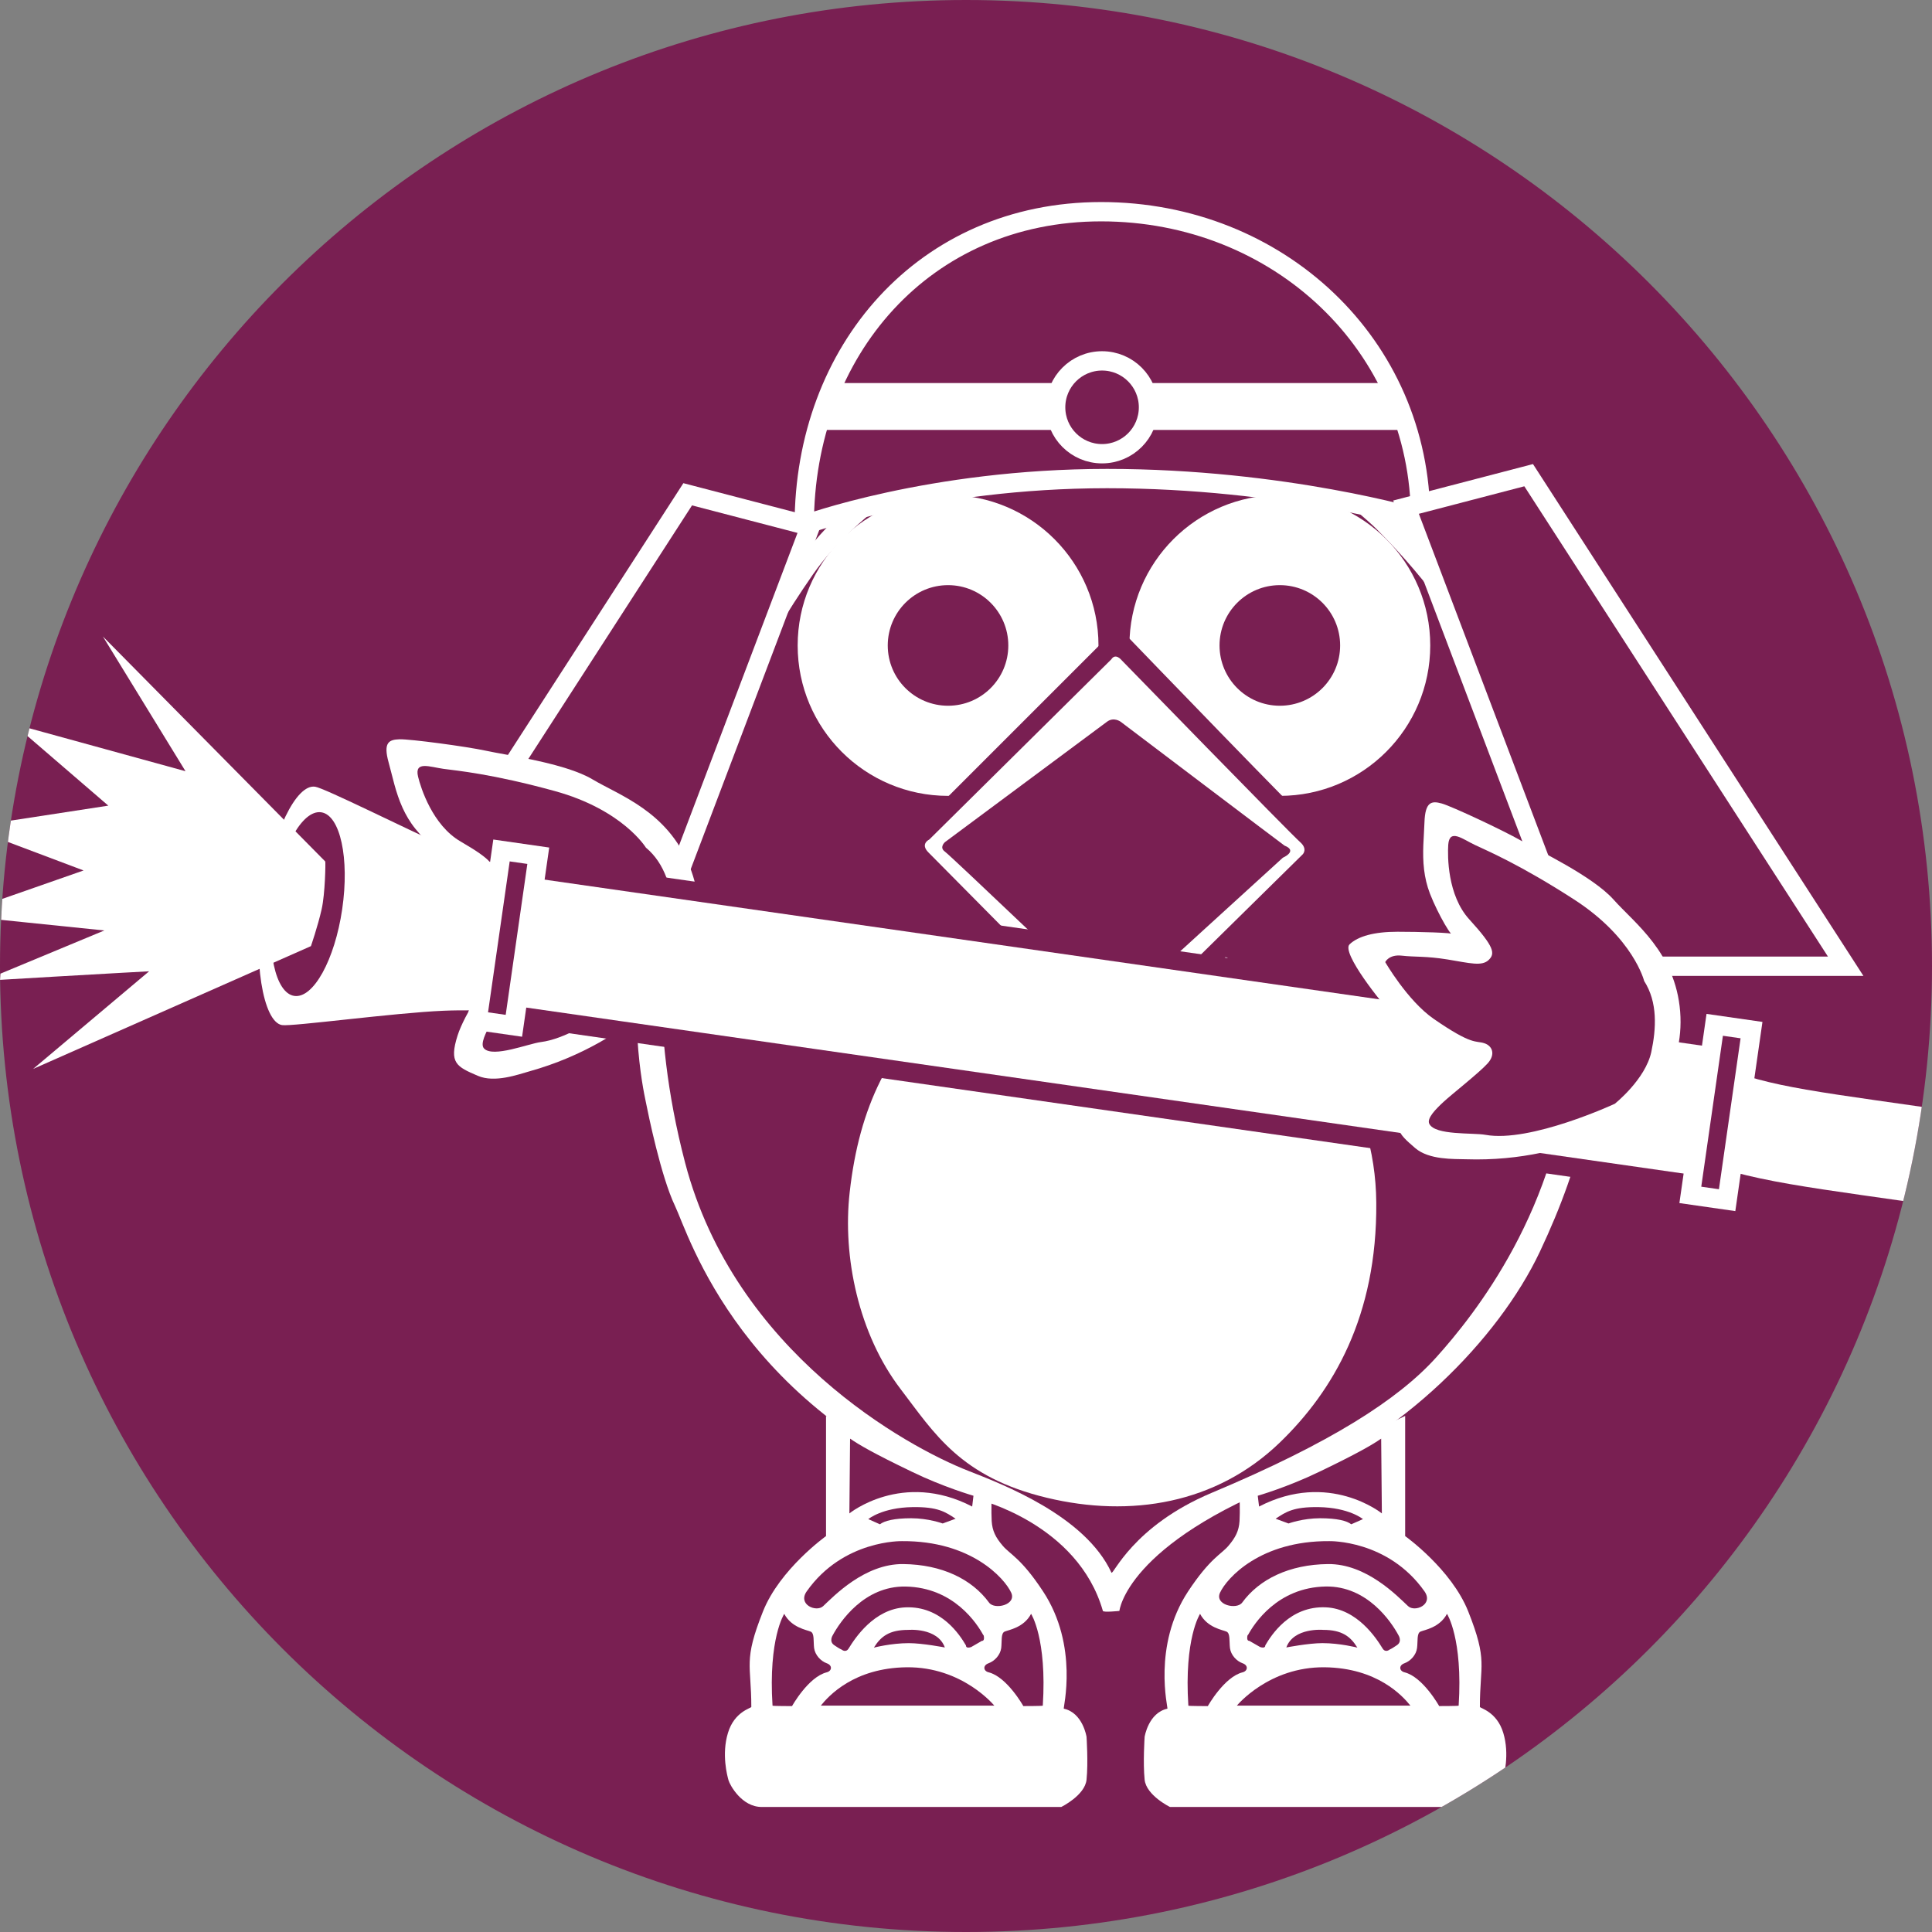 <?xml version="1.0" encoding="utf-8"?>
<!-- Generator: Adobe Illustrator 13.0.0, SVG Export Plug-In . SVG Version: 6.00 Build 14948)  -->
<!DOCTYPE svg PUBLIC "-//W3C//DTD SVG 1.1//EN" "http://www.w3.org/Graphics/SVG/1.1/DTD/svg11.dtd">
<svg version="1.1" id="レイヤー_1" xmlns="http://www.w3.org/2000/svg" xmlns:xlink="http://www.w3.org/1999/xlink" x="0px"
	 y="0px" width="100px" height="100px" viewBox="0 0 100 100" enable-background="new 0 0 100 100" xml:space="preserve">
<rect x="0" y="0" width="100" height="100" fill="#808080" stroke="none"/>
<g>
	<defs>
		<path id="SVGID_1_" d="M0.061,47.521C1.353,21.059,23.217,0,50,0c27.614,0,50,22.386,50,50s-22.386,50-50,50S0,77.614,0,50
			C0,49.169,0.021,48.342,0.061,47.521z"/>
	</defs>
	<use xlink:href="#SVGID_1_"  overflow="visible" fill="#791F52"/>
	<clipPath id="SVGID_2_">
		<use xlink:href="#SVGID_1_"  overflow="visible"/>
	</clipPath>
	<g clip-path="url(#SVGID_2_)">
		<path fill="#FFFFFF" d="M50.58,77.593c0.062,0.022,5.209,1.271,6.505,5.788c0.026,0.088,0.855,0,0.855,0s0.348-3.468,8.877-6.775
			c5.641-2.184,10.721-7.229,12.892-11.83c2.168-4.603,3.34-9.058,2.893-14.928c-0.7-9.185-2.365-10.44-4.799-15.436
			c-3.063-6.297-8.618-10.862-12.363-12.641c-3.751-1.772-7.072-2.137-12.661-0.884c0,0-3.847,0.967-7.394,3.976
			c-4.083,3.466-4.729,5.328-6.11,7.235c-1.378,1.907-4.577,7.101-5.852,14.394c-1.023,5.847-0.134,9.863,0,10.522
			c0.13,0.655,0.79,3.89,1.515,5.403C35.66,63.929,38.334,73.081,50.58,77.593z"/>
		<path fill="#791F52" d="M71.259,27.393c5.602,5.615,7.268,10.81,8.29,13.95c0.977,3,2.227,6.087,1.737,13.258
			c-0.543,7.932-4.974,13.465-6.944,15.653c-1.974,2.192-5.486,4.438-11.623,7.014c-4.111,1.728-5.11,4.309-5.192,4.13
			c-1.357-2.939-5.627-4.569-7.408-5.268c-3.165-1.237-12.087-6.129-14.658-15.946c-1.919-7.323-1.095-12.609-0.877-13.704
			c0.22-1.099,1.98-8.837,7.496-16.75c2.328-3.342,6.824-5.947,9.017-7.014c2.281-1.107,6.372-1.913,10.951-0.896
			C65.974,22.697,70.54,26.668,71.259,27.393z"/>
		<path fill="#FFFFFF" d="M57.695,48.193c0,0-4.343-0.523-8.493,3.143c-3.199,2.825-4.726,5.953-5.223,10.38
			c-0.376,3.336,0.461,7.339,2.638,10.185c1.74,2.279,3.092,4.553,7.576,5.625c4.322,1.036,8.76,0.318,12.057-2.867
			c2.76-2.666,5.031-6.539,4.986-12.405c-0.038-5.536-3.304-9.372-5.743-11.39C62.997,48.794,59.735,48.193,57.695,48.193z"/>
		<circle fill="#FFFFFF" cx="49.072" cy="33.409" r="7.785"/>
		<circle fill="#FFFFFF" cx="66.244" cy="33.409" r="7.785"/>
		<path fill="#791F52" d="M49.072,36.529c1.722,0,3.118-1.395,3.118-3.12c0-1.724-1.396-3.122-3.118-3.122
			c-1.726,0-3.122,1.398-3.122,3.122C45.95,35.135,47.347,36.529,49.072,36.529z"/>
		<circle fill="#791F52" cx="66.244" cy="33.408" r="3.121"/>
		<path fill="#791F52" d="M57.068,33.236l-9.952,9.95c0,0-0.841,0.397-0.136,1.254c0.997,1.207,9.864,10.04,9.864,10.04
			s0.851,1.032,1.434,0.226c0.56-0.771,10.225-10.083,10.225-10.083s0.855-0.584-0.087-1.392c-0.867-0.741-9.822-10.04-9.822-10.04
			S57.83,32.249,57.068,33.236z"/>
		<path fill="#FFFFFF" d="M57.517,34.132L48.1,43.453c0,0-0.491,0.226-0.041,0.672c0.446,0.449,9.279,9.368,9.279,9.368
			s0.228,0.45,0.671,0c0.45-0.447,9.422-9.276,9.422-9.276s0.269-0.271-0.135-0.629c-0.547-0.482-9.238-9.413-9.238-9.413
			S57.744,33.773,57.517,34.132z"/>
		<path fill="#791F52" d="M57.295,37.359l-8.384,6.229c0,0-0.315,0.271,0,0.494c0.313,0.224,8.249,7.799,8.249,7.799
			s0.562,0.605,0.94,0.092c0.035-0.047,8.298-7.577,8.298-7.577s0.802-0.348,0.09-0.627c-0.026-0.008-8.479-6.409-8.479-6.409
			S57.651,37.089,57.295,37.359z"/>
		<g>
			<defs>
				<path id="SVGID_3_" d="M73.528,26.874c0,0-7.066-2.104-16.224-2.104c-9.156,0-15.676,2.403-15.676,2.403
					c0-9.024,6.21-16.215,15.368-16.215C66.152,10.958,73.528,17.85,73.528,26.874z"/>
			</defs>
			<use xlink:href="#SVGID_3_"  overflow="visible" fill="#791F52"/>
			<clipPath id="SVGID_4_">
				<use xlink:href="#SVGID_3_"  overflow="visible"/>
			</clipPath>
			<rect x="39.82" y="19.826" clip-path="url(#SVGID_4_)" fill="#FFFFFF" width="35.886" height="2.428"/>
			<use xlink:href="#SVGID_3_"  overflow="visible" fill="none" stroke="#FFFFFF"/>
		</g>
		<polygon fill="#791F52" stroke="#FFFFFF" points="19.185,51.002 32.937,51.002 41.944,27.24 35.595,25.584 		"/>
		<polygon fill="#791F52" stroke="#FFFFFF" points="95.533,50.013 81.781,50.013 72.775,26.251 79.123,24.595 		"/>
		<g>
			<path fill="#FFFFFF" d="M35.593,50.106c0,0,1.231-2.475,0.092-5.285c-1.154-2.846-3.627-3.649-5.029-4.488
				c-1.409-0.838-4.498-1.252-5.506-1.476c-1.014-0.22-3.924-0.608-4.472-0.592c-0.549,0.018-0.851,0.164-0.563,1.198
				c0.201,0.719,0.354,1.541,0.721,2.347c0.169,0.371,0.383,0.741,0.669,1.094c0.7,0.871,1.894,1.972,1.798,1.63
				c-0.026-0.081-1.775,0.425-2.815,0.753c-1.151,0.364-1.876,0.837-2.167,1.368c-0.293,0.533,2.463,2.395,3.344,2.88
				c1.384,0.767,2.953,0.971,3.625,1.101c0.021,0.004-1.25,1.844-1.605,2.959c-0.456,1.431-0.05,1.618,1.048,2.089
				c0.877,0.38,2.092-0.071,2.69-0.238C32.899,53.913,35.593,50.106,35.593,50.106z"/>
			<path fill="#791F52" d="M33.431,43.872c0,0-1.194-1.96-4.722-2.929c-3.235-0.889-5.051-1.052-5.749-1.147
				c-0.702-0.096-1.521-0.432-1.321,0.403c0.137,0.571,0.747,2.516,2.202,3.357c1.667,0.969,1.821,1.28,1.588,1.704
				c-0.234,0.427-0.876,0.449-2.025,0.614c-1.154,0.169-1.641,0.391-2.326,0.525c-0.664,0.128-0.721,0.576-0.721,0.576
				s1.693,1.549,3.259,2.039c2.387,0.737,2.422,0.409,2.91,0.422c0.419,0.006,0.729,0.359,0.468,0.938
				c-0.258,0.574-1.298,2.099-1.571,2.581c-0.272,0.477-0.59,1.089-0.366,1.318c0.471,0.485,2.29-0.254,2.943-0.337
				c2.339-0.294,5.896-3.544,5.896-3.544s1.133-1.677,0.995-3.126C34.772,46.036,34.437,44.705,33.431,43.872z"/>
		</g>
		<circle fill="#791F52" stroke="#FFFFFF" cx="57.043" cy="21.082" r="2.403"/>
		<g>
			<path fill="none" stroke="#FFFFFF" stroke-width="4.961" d="M86.601,56.886c3.746,1.682,5.523,1.86,12.523,2.86"/>
			<path fill="#FFFFFF" d="M23.157,43.866c2.129,0.965,4.082,0.971,4.99,1.59c1.75,1.194,1.147,2.823,0.973,3.907
				c-0.164,1.016,1.044,2.485-0.81,2.87c-0.969,0.201-3.304-0.004-5.353,0.083c-2.541,0.106-7.841,0.825-8.359,0.743
				c-0.983-0.158-1.539-3.417-1.014-6.693c0.525-3.275,1.75-5.805,2.731-5.645C16.807,40.799,20.747,42.771,23.157,43.866z"/>
			
				<ellipse transform="matrix(0.989 0.145 -0.145 0.989 6.968 -1.816)" fill="#791F52" cx="15.926" cy="46.818" rx="1.802" ry="4.805"/>
			
				<rect x="25.995" y="49.31" transform="matrix(0.99 0.142 -0.142 0.99 8.128 -7.674)" fill="#FFFFFF" stroke="#791F52" width="63.759" height="7.689"/>
			
				<rect x="25.329" y="44.1" transform="matrix(0.99 0.142 -0.142 0.99 7.144 -3.236)" fill="#791F52" stroke="#FFFFFF" width="1.923" height="8.891"/>
			
				<rect x="88.126" y="53.1" transform="matrix(0.99 0.142 -0.142 0.99 9.049 -12.038)" fill="#791F52" stroke="#FFFFFF" width="1.924" height="8.891"/>
		</g>
		<g>
			<path fill="#FFFFFF" d="M85.284,57.372c0,0,1.919-1.988,1.681-5.011c-0.244-3.063-2.36-4.573-3.445-5.796
				c-1.093-1.224-3.91-2.549-4.806-3.063c-0.899-0.517-3.558-1.763-4.087-1.913c-0.526-0.148-0.86-0.1-0.897,0.973
				c-0.024,0.747-0.126,1.577-0.019,2.455c0.049,0.405,0.143,0.822,0.306,1.245c0.407,1.042,1.215,2.449,1.226,2.097
				c0-0.086-1.82-0.132-2.911-0.132c-1.207,0-2.041,0.233-2.479,0.652c-0.439,0.42,1.628,3.025,2.32,3.754
				c1.089,1.146,2.523,1.813,3.126,2.141c0.019,0.01-1.748,1.382-2.422,2.337c-0.865,1.229-0.537,1.528,0.37,2.31
				c0.721,0.625,2.016,0.562,2.636,0.582C81.569,60.191,85.284,57.372,85.284,57.372z"/>
			<path fill="#791F52" d="M85.101,50.776c0,0-0.549-2.23-3.621-4.215c-2.818-1.82-4.499-2.522-5.135-2.825
				c-0.643-0.302-1.32-0.869-1.384-0.013c-0.039,0.584-0.045,2.622,1.089,3.863c1.299,1.427,1.352,1.769,1.001,2.104
				c-0.352,0.336-0.969,0.163-2.114-0.026c-1.152-0.186-1.684-0.12-2.377-0.199c-0.674-0.077-0.861,0.333-0.861,0.333
				s1.148,1.987,2.493,2.927c2.054,1.423,2.185,1.118,2.646,1.276c0.398,0.133,0.588,0.564,0.166,1.036
				c-0.419,0.47-1.87,1.61-2.277,1.988c-0.404,0.373-0.891,0.861-0.746,1.145c0.303,0.606,2.261,0.451,2.906,0.569
				c2.322,0.422,6.693-1.607,6.693-1.607s1.582-1.256,1.891-2.679C85.728,53.245,85.809,51.875,85.101,50.776z"/>
		</g>
		<path fill="#FFFFFF" d="M5.326,32.944L16.835,44.59c0.021,0.058-0.005,1.66-0.186,2.468c-0.203,0.899-0.556,1.914-0.556,1.914
			L1.715,55.327l6.003-5.053c-0.443,0.023-0.937,0.051-1.459,0.08c-2.2,0.122-4.894,0.282-6.256,0.363l0.021-0.321L5.4,48.161
			L0.06,47.612l0.053-1.084l4.213-1.473L0.331,43.55l0.201-1.071l5.074-0.779l-4.209-3.625l0.07-0.394l8.135,2.237L5.326,32.944z"/>
		<g>
			<path fill="#FFFFFF" d="M42.755,73.286v6.222c0,0-2.392,1.708-3.263,3.9c-1.025,2.576-0.604,2.723-0.604,4.941
				c0,0.067-0.875,0.236-1.209,1.346c-0.338,1.11-0.036,2.22,0.03,2.456c0.069,0.236,0.676,1.378,1.718,1.378
				c0.875,0,15.503,0,15.503,0s1.228-0.601,1.309-1.412c0.092-0.88,0-2.219,0-2.219s-0.191-1.244-1.177-1.457
				c-0.048-0.011,0.794-3.244-1.078-6.077c-1.134-1.723-1.712-1.914-2.082-2.355c-0.372-0.436-0.539-0.771-0.572-1.276
				c-0.03-0.506,0-1.343,0-1.343L42.755,73.286z"/>
			<path fill="#791F52" d="M44,74.463l-0.036,3.871c0,0,2.739-2.227,6.356-0.356l0.066-0.558c0,0-1.555-0.449-3.193-1.245
				C45.213,75.224,44.436,74.766,44,74.463z"/>
			<path fill="#791F52" d="M42.486,88.282h8.978c0,0-1.648-2.017-4.539-1.984C44.2,86.332,42.889,87.779,42.486,88.282z"/>
			<path fill="#791F52" d="M53.369,83.532c0,0,0.828,1.27,0.606,4.752c-0.004,0.022-1.008,0.022-1.008,0.022
				s-0.845-1.51-1.797-1.748c-0.271-0.065-0.312-0.358,0-0.469c0.315-0.113,0.606-0.431,0.653-0.785
				c0.042-0.356-0.024-0.766,0.177-0.853C52.206,84.362,52.99,84.252,53.369,83.532z"/>
			<path fill="#791F52" d="M41.959,84.452c0.203,0.087,0.135,0.496,0.179,0.853c0.049,0.354,0.338,0.672,0.653,0.785
				c0.313,0.11,0.267,0.403,0,0.469c-0.954,0.238-1.795,1.748-1.795,1.748s-1.008,0-1.01-0.022
				c-0.224-3.482,0.606-4.752,0.606-4.752C40.974,84.252,41.758,84.362,41.959,84.452z"/>
			<path fill="#791F52" d="M47.039,85.049c0.71,0,1.866,0.224,1.866,0.224c-0.377-1.046-1.901-0.91-1.901-0.91
				c-0.968,0-1.412,0.334-1.772,0.918C45.231,85.28,46.125,85.049,47.039,85.049z"/>
			<path fill="#791F52" d="M50.906,84.653c-0.322-0.601-1.53-2.489-4.038-2.534c-2.147-0.034-3.393,1.83-3.766,2.521
				c0,0-0.207,0.317,0.073,0.511c0.157,0.104,0.248,0.171,0.393,0.235c0,0,0.21,0.182,0.36-0.064
				c0.312-0.507,1.311-2.056,2.939-2.125c1.856-0.081,2.827,1.451,3.132,1.972c0,0-0.024,0.178,0.265,0.084l0.56-0.323
				c0,0,0.173,0.034,0.082-0.324"/>
			<path fill="#791F52" d="M46.69,79.769c0,0-3.048-0.081-4.935,2.6c-0.48,0.68,0.496,1.099,0.853,0.763
				c0.543-0.509,2.151-2.202,4.147-2.176c1.995,0.022,3.55,0.78,4.439,1.995c0.282,0.385,1.433,0.118,1.146-0.514
				C51.991,81.68,50.253,79.744,46.69,79.769z"/>
			<path fill="#791F52" d="M44.942,78.629c0,0,0.717-0.599,2.292-0.621c1.305-0.02,1.691,0.245,2.227,0.601l-0.668,0.246
				c0,0-0.736-0.271-1.632-0.271c-0.879,0-1.391,0.135-1.616,0.313L44.942,78.629z"/>
			<path fill="#FFFFFF" d="M39.37,89.459h14.963c0,0,0.705,0.169,0.705,0.639c0,0.471,0,1.582,0,1.582s0.102,0.573-0.534,0.604
				c-0.643,0.032-15.034,0-15.034,0s-0.674-0.099-0.706-0.604c-0.035-0.505,0-1.649,0-1.649S38.764,89.428,39.37,89.459z"/>
		</g>
		<g>
			<path fill="#FFFFFF" d="M64.158,77.39c0,0,0.032,0.837,0,1.343c-0.033,0.505-0.204,0.841-0.572,1.276
				c-0.372,0.441-0.946,0.633-2.086,2.355c-1.869,2.833-1.03,6.066-1.075,6.077c-0.985,0.213-1.179,1.457-1.179,1.457
				s-0.091,1.339,0,2.219c0.084,0.812,1.313,1.412,1.313,1.412s14.627,0,15.503,0c1.042,0,1.648-1.142,1.715-1.378
				c0.067-0.236,0.369-1.346,0.033-2.456c-0.334-1.109-1.211-1.278-1.211-1.346c0-2.219,0.419-2.365-0.603-4.941
				c-0.871-2.192-3.265-3.9-3.265-3.9v-6.222L64.158,77.39z"/>
			<path fill="#791F52" d="M68.294,76.175c-1.641,0.796-3.193,1.245-3.193,1.245l0.068,0.558c3.615-1.87,6.356,0.356,6.356,0.356
				l-0.036-3.871C71.054,74.766,70.275,75.224,68.294,76.175z"/>
			<path fill="#791F52" d="M68.564,86.298c-2.891-0.032-4.543,1.984-4.543,1.984h8.981C72.598,87.779,71.289,86.332,68.564,86.298z"
				/>
			<path fill="#791F52" d="M63.484,84.452c0.201,0.087,0.136,0.496,0.179,0.853c0.045,0.354,0.336,0.672,0.653,0.785
				c0.313,0.11,0.267,0.403,0,0.469c-0.954,0.238-1.799,1.748-1.799,1.748s-1.008,0-1.008-0.022
				c-0.226-3.482,0.606-4.752,0.606-4.752C62.495,84.252,63.284,84.362,63.484,84.452z"/>
			<path fill="#791F52" d="M74.896,83.532c0,0,0.827,1.27,0.604,4.752c-0.002,0.022-1.009,0.022-1.009,0.022
				s-0.841-1.51-1.794-1.748c-0.271-0.065-0.313-0.358,0-0.469c0.313-0.113,0.605-0.431,0.649-0.785
				c0.047-0.356-0.021-0.766,0.178-0.853C73.728,84.362,74.513,84.252,74.896,83.532z"/>
			<path fill="#791F52" d="M70.256,85.28c-0.358-0.584-0.805-0.918-1.77-0.918c0,0-1.524-0.136-1.906,0.91
				c0,0,1.16-0.224,1.87-0.224C69.362,85.049,70.256,85.28,70.256,85.28z"/>
			<path fill="#791F52" d="M64.579,84.604c-0.086,0.358,0.083,0.324,0.083,0.324l0.563,0.323c0.288,0.094,0.264-0.084,0.264-0.084
				c0.304-0.521,1.271-2.053,3.133-1.972c1.626,0.069,2.628,1.618,2.938,2.125c0.151,0.246,0.362,0.064,0.362,0.064
				c0.141-0.064,0.232-0.132,0.39-0.235c0.278-0.193,0.072-0.511,0.072-0.511c-0.37-0.69-1.615-2.555-3.763-2.521
				c-2.51,0.045-3.715,1.934-4.038,2.534"/>
			<path fill="#791F52" d="M63.148,82.437c-0.291,0.632,0.86,0.898,1.146,0.514c0.886-1.215,2.444-1.973,4.436-1.995
				c1.998-0.026,3.605,1.667,4.151,2.176c0.356,0.336,1.329-0.083,0.851-0.763c-1.889-2.681-4.932-2.6-4.932-2.6
				C65.236,79.744,63.498,81.68,63.148,82.437z"/>
			<path fill="#791F52" d="M69.94,78.897c-0.221-0.179-0.735-0.313-1.612-0.313c-0.896,0-1.635,0.271-1.635,0.271l-0.667-0.246
				c0.531-0.355,0.924-0.62,2.223-0.601c1.579,0.022,2.298,0.621,2.298,0.621L69.94,78.897z"/>
			<path fill="#FFFFFF" d="M76.726,90.03c0,0,0.03,1.145,0,1.649c-0.035,0.506-0.706,0.604-0.706,0.604s-14.397,0.032-15.033,0
				c-0.641-0.031-0.537-0.604-0.537-0.604s0-1.111,0-1.582c0-0.47,0.706-0.639,0.706-0.639h14.964
				C76.726,89.428,76.726,90.03,76.726,90.03z"/>
		</g>
	</g>
</g>
</svg>

